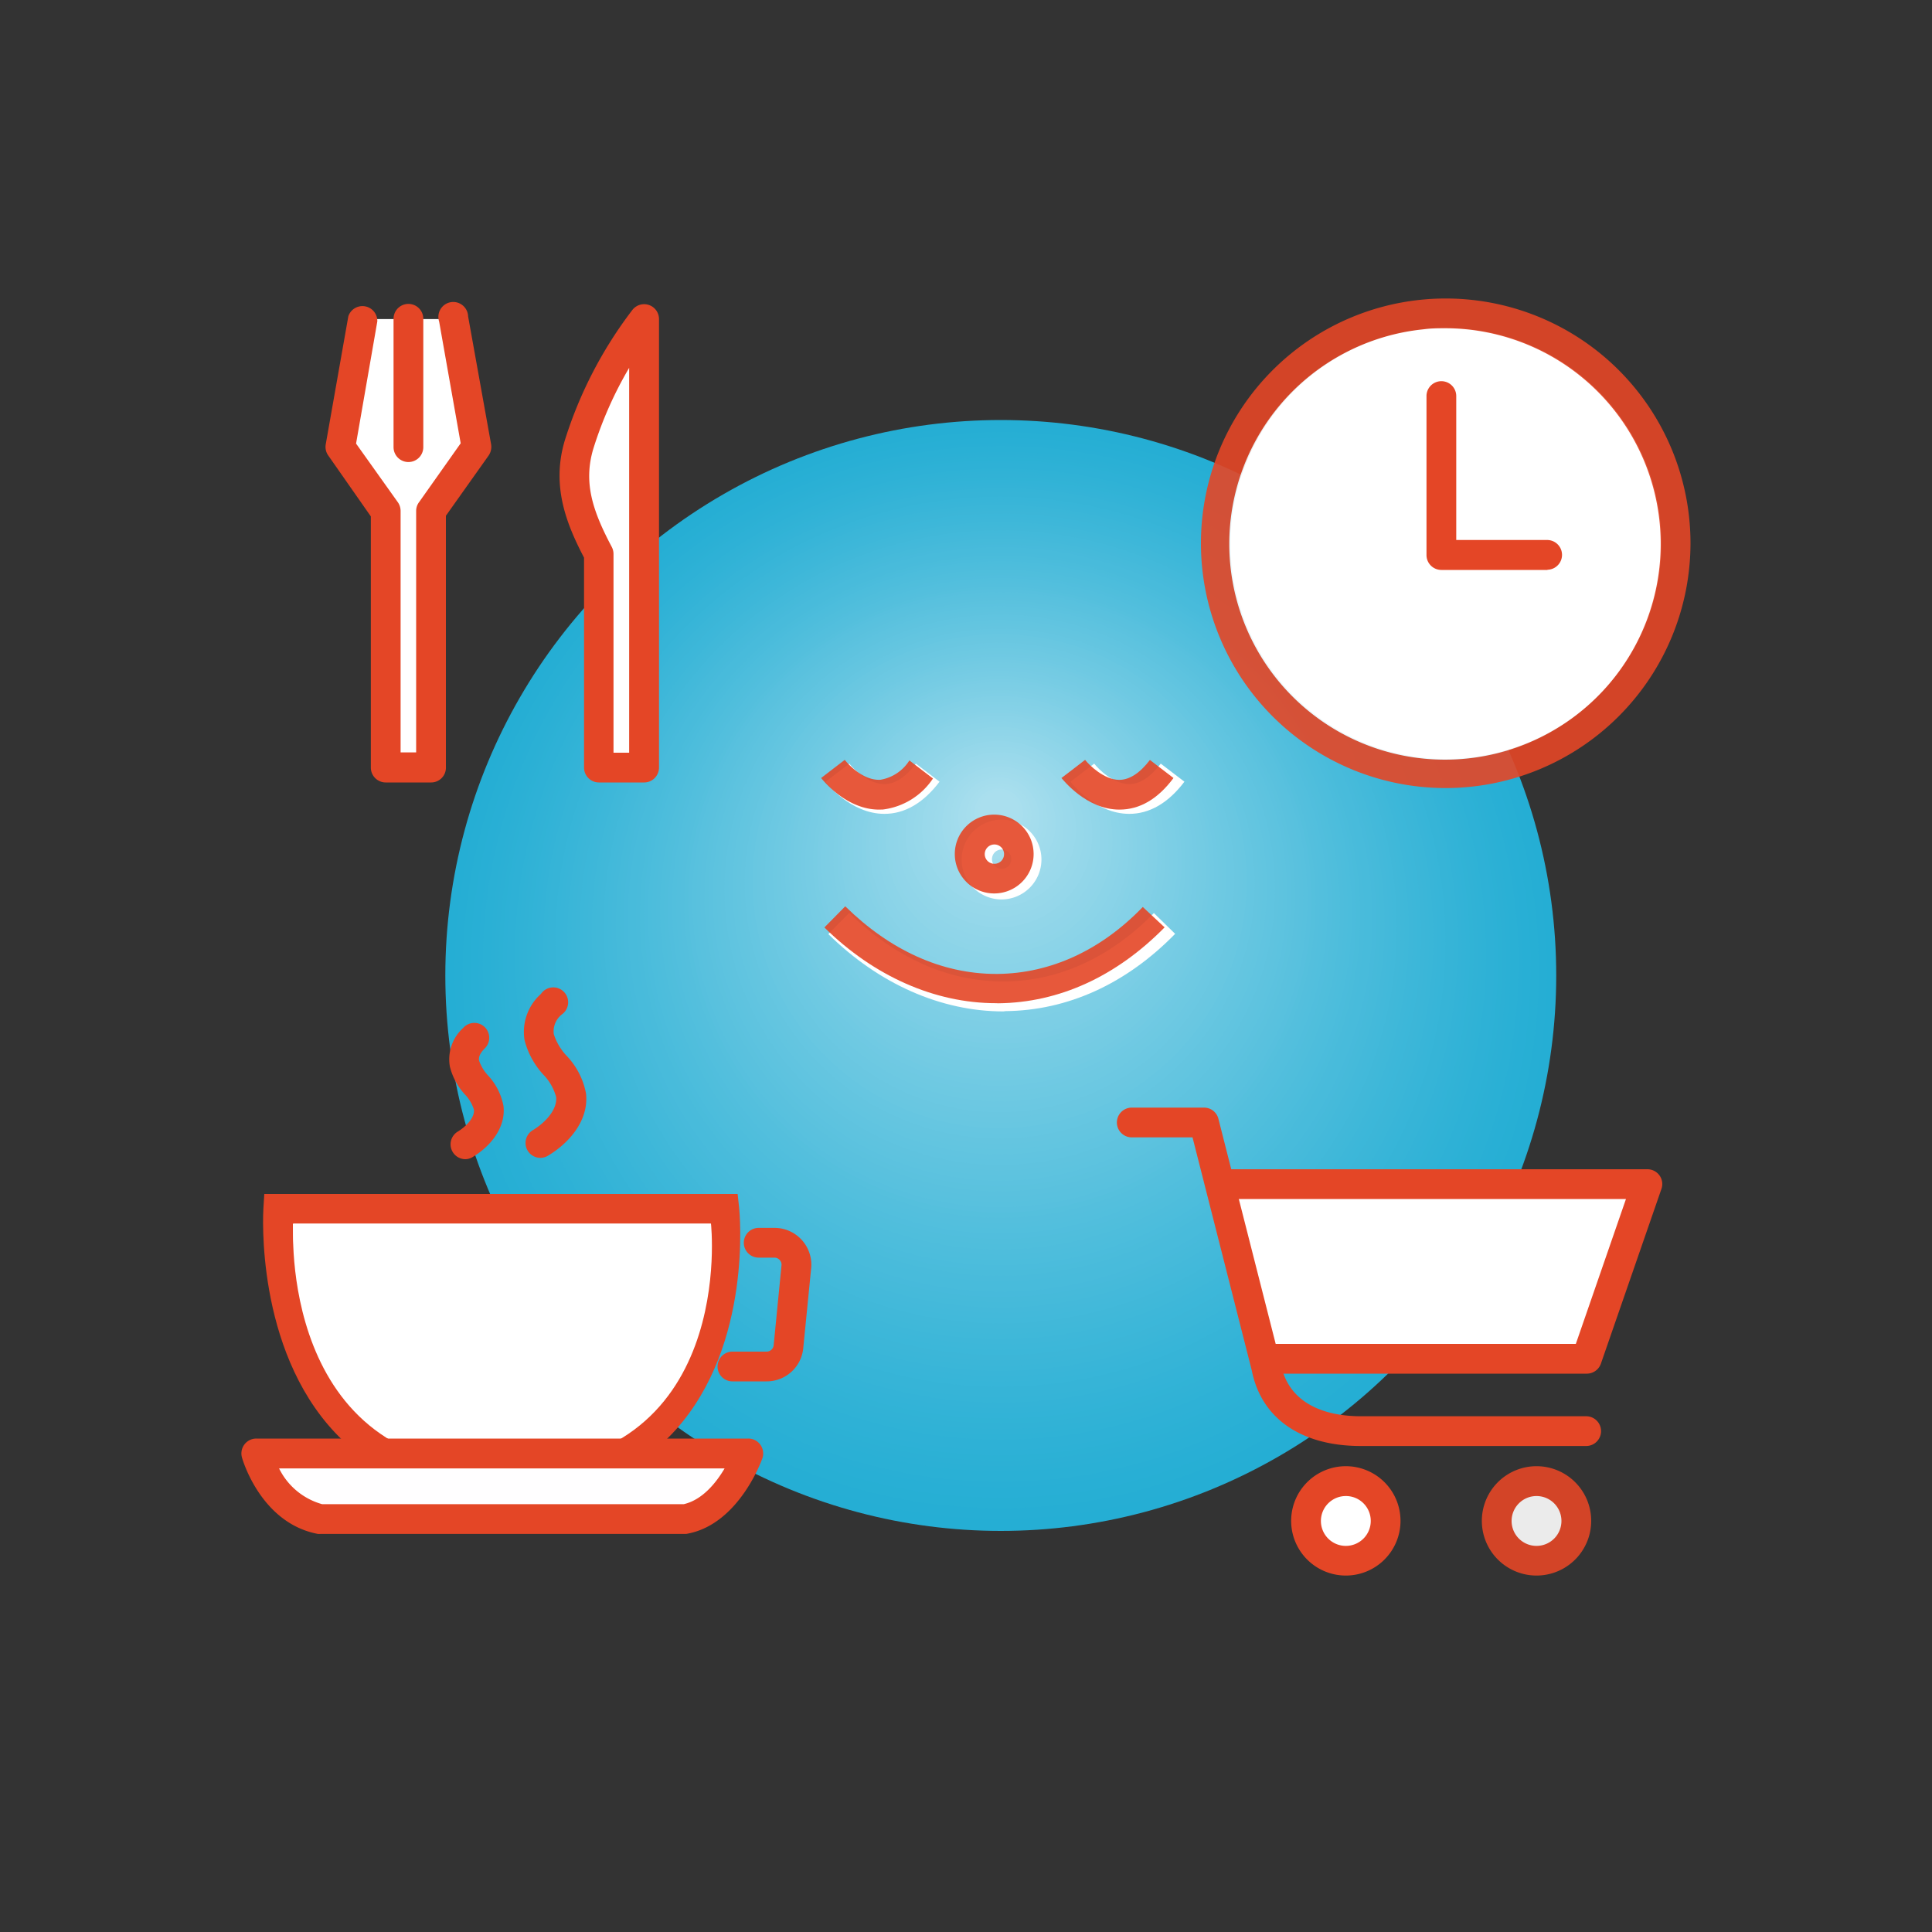 <svg xmlns="http://www.w3.org/2000/svg" xmlns:xlink="http://www.w3.org/1999/xlink" viewBox="0 0 200 200"><rect x="0" y="0" width="200" height="200" fill="#333333" stroke="none"/><defs><style>.cls-1{fill:none;}.cls-2{isolation:isolate;}.cls-3{clip-path:url(#clip-path);}.cls-4{fill:#25aed4;}.cls-5{fill:#26aed4;}.cls-6{fill:#27afd4;}.cls-7{fill:#28afd5;}.cls-8{fill:#29afd5;}.cls-9{fill:#2ab0d5;}.cls-10{fill:#2bb0d5;}.cls-11{fill:#2cb0d5;}.cls-12{fill:#2cb1d5;}.cls-13{fill:#2db1d6;}.cls-14{fill:#2eb1d6;}.cls-15{fill:#2fb2d6;}.cls-16{fill:#30b2d6;}.cls-17{fill:#31b2d6;}.cls-18{fill:#31b3d6;}.cls-19{fill:#32b3d7;}.cls-20{fill:#33b3d7;}.cls-21{fill:#34b3d7;}.cls-22{fill:#35b4d7;}.cls-23{fill:#36b4d7;}.cls-24{fill:#37b5d8;}.cls-25{fill:#38b5d8;}.cls-26{fill:#39b5d8;}.cls-27{fill:#3ab6d8;}.cls-28{fill:#3bb6d8;}.cls-29{fill:#3cb6d8;}.cls-30{fill:#3cb7d9;}.cls-31{fill:#3db7d9;}.cls-32{fill:#3eb7d9;}.cls-33{fill:#3fb8d9;}.cls-34{fill:#40b8d9;}.cls-35{fill:#41b8d9;}.cls-36{fill:#42b9da;}.cls-37{fill:#43b9da;}.cls-38{fill:#44b9da;}.cls-39{fill:#45bada;}.cls-40{fill:#46bada;}.cls-41{fill:#47badb;}.cls-42{fill:#48bbdb;}.cls-43{fill:#49bbdb;}.cls-44{fill:#4abcdb;}.cls-45{fill:#4bbcdc;}.cls-46{fill:#4cbddc;}.cls-47{fill:#4dbddc;}.cls-48{fill:#4ebddc;}.cls-49{fill:#4fbedc;}.cls-50{fill:#50bedc;}.cls-51{fill:#51bedd;}.cls-52{fill:#52bfdd;}.cls-53{fill:#53bfdd;}.cls-54{fill:#54bfdd;}.cls-55{fill:#55c0dd;}.cls-56{fill:#57c0de;}.cls-57{fill:#58c1de;}.cls-58{fill:#59c1de;}.cls-59{fill:#5ac1de;}.cls-60{fill:#5bc2de;}.cls-61{fill:#5cc2df;}.cls-62{fill:#5dc3df;}.cls-63{fill:#5ec3df;}.cls-64{fill:#5fc3df;}.cls-65{fill:#60c4e0;}.cls-66{fill:#61c4e0;}.cls-67{fill:#62c5e0;}.cls-68{fill:#63c5e0;}.cls-69{fill:#64c5e0;}.cls-70{fill:#65c6e1;}.cls-71{fill:#66c6e1;}.cls-72{fill:#68c7e1;}.cls-73{fill:#69c7e1;}.cls-74{fill:#6ac7e1;}.cls-75{fill:#6bc8e2;}.cls-76{fill:#6cc8e2;}.cls-77{fill:#6dc9e2;}.cls-78{fill:#6ec9e2;}.cls-79{fill:#6fc9e3;}.cls-80{fill:#70cae3;}.cls-81{fill:#72cae3;}.cls-82{fill:#73cbe3;}.cls-83{fill:#74cbe3;}.cls-84{fill:#75cbe4;}.cls-85{fill:#76cce4;}.cls-86{fill:#77cce4;}.cls-87{fill:#78cde4;}.cls-88{fill:#7acde5;}.cls-89{fill:#7bcee5;}.cls-90{fill:#7ccee5;}.cls-91{fill:#7dcee5;}.cls-92{fill:#7ecfe5;}.cls-93{fill:#7fcfe6;}.cls-94{fill:#81d0e6;}.cls-95{fill:#82d0e6;}.cls-96{fill:#83d1e6;}.cls-97{fill:#84d1e7;}.cls-98{fill:#85d1e7;}.cls-99{fill:#86d2e7;}.cls-100{fill:#88d2e7;}.cls-101{fill:#89d3e8;}.cls-102{fill:#8ad3e8;}.cls-103{fill:#8bd4e8;}.cls-104{fill:#8cd4e8;}.cls-105{fill:#8ed5e8;}.cls-106{fill:#8fd5e9;}.cls-107{fill:#90d5e9;}.cls-108{fill:#91d6e9;}.cls-109{fill:#92d6e9;}.cls-110{fill:#94d7ea;}.cls-111{fill:#95d7ea;}.cls-112{fill:#96d8ea;}.cls-113{fill:#97d8ea;}.cls-114{fill:#99d9eb;}.cls-115{fill:#9ad9eb;}.cls-116{fill:#9bd9eb;}.cls-117{fill:#9cdaeb;}.cls-118{fill:#9ddaec;}.cls-119{fill:#9fdbec;}.cls-120{fill:#a0dbec;}.cls-121{fill:#a1dcec;}.cls-122{fill:#a2dced;}.cls-123{fill:#a4dded;}.cls-124{fill:#a5dded;}.cls-125{fill:#a6deed;}.cls-126{fill:#a7deee;}.cls-127{fill:#a9dfee;}.cls-128{fill:#aadfee;}.cls-129{fill:#fff;}.cls-130,.cls-134{opacity:0.9;}.cls-131,.cls-134{mix-blend-mode:multiply;}.cls-132{fill:#e44626;}.cls-133{fill:#fffeff;}</style><clipPath id="clip-path"><circle class="cls-1" cx="103.6" cy="100.98" r="57.5"/></clipPath></defs><g class="cls-2"><g id="레이어_1" data-name="레이어 1"><g class="cls-3"><rect class="cls-4" x="46.1" y="43.48" width="115" height="115"/><circle class="cls-4" cx="103.6" cy="100.94" r="57.38"/><circle class="cls-4" cx="103.6" cy="100.82" r="56.96"/><circle class="cls-5" cx="103.6" cy="100.69" r="56.54"/><circle class="cls-5" cx="103.6" cy="100.56" r="56.12"/><circle class="cls-6" cx="103.6" cy="100.43" r="55.7"/><circle class="cls-6" cx="103.6" cy="100.3" r="55.28"/><circle class="cls-7" cx="103.59" cy="100.18" r="54.86"/><circle class="cls-7" cx="103.59" cy="100.05" r="54.44"/><circle class="cls-8" cx="103.59" cy="99.92" r="54.03"/><circle class="cls-9" cx="103.59" cy="99.79" r="53.61"/><circle class="cls-9" cx="103.59" cy="99.66" r="53.19"/><circle class="cls-10" cx="103.59" cy="99.54" r="52.77"/><circle class="cls-11" cx="103.58" cy="99.41" r="52.35"/><circle class="cls-12" cx="103.58" cy="99.28" r="51.93"/><circle class="cls-13" cx="103.58" cy="99.15" r="51.51"/><circle class="cls-14" cx="103.58" cy="99.02" r="51.1"/><circle class="cls-14" cx="103.58" cy="98.9" r="50.68"/><circle class="cls-15" cx="103.58" cy="98.77" r="50.26"/><circle class="cls-16" cx="103.57" cy="98.64" r="49.84"/><circle class="cls-17" cx="103.57" cy="98.51" r="49.42"/><circle class="cls-18" cx="103.57" cy="98.38" r="49"/><circle class="cls-19" cx="103.57" cy="98.26" r="48.58"/><circle class="cls-20" cx="103.57" cy="98.13" r="48.16"/><circle class="cls-21" cx="103.57" cy="98" r="47.75"/><circle class="cls-22" cx="103.57" cy="97.87" r="47.33"/><circle class="cls-23" cx="103.56" cy="97.74" r="46.91"/><circle class="cls-23" cx="103.56" cy="97.62" r="46.49"/><circle class="cls-24" cx="103.56" cy="97.49" r="46.07"/><circle class="cls-25" cx="103.56" cy="97.36" r="45.65"/><circle class="cls-26" cx="103.56" cy="97.23" r="45.23"/><circle class="cls-27" cx="103.56" cy="97.1" r="44.82"/><circle class="cls-28" cx="103.55" cy="96.98" r="44.4"/><circle class="cls-29" cx="103.55" cy="96.85" r="43.98"/><circle class="cls-30" cx="103.55" cy="96.72" r="43.56"/><circle class="cls-31" cx="103.55" cy="96.59" r="43.14"/><circle class="cls-32" cx="103.55" cy="96.46" r="42.72"/><circle class="cls-33" cx="103.55" cy="96.34" r="42.3"/><circle class="cls-34" cx="103.54" cy="96.21" r="41.88"/><circle class="cls-35" cx="103.54" cy="96.08" r="41.47"/><circle class="cls-36" cx="103.54" cy="95.95" r="41.05"/><circle class="cls-37" cx="103.54" cy="95.82" r="40.63"/><circle class="cls-38" cx="103.54" cy="95.69" r="40.21"/><circle class="cls-39" cx="103.54" cy="95.57" r="39.79"/><circle class="cls-40" cx="103.53" cy="95.44" r="39.37"/><circle class="cls-41" cx="103.53" cy="95.31" r="38.95"/><circle class="cls-42" cx="103.53" cy="95.18" r="38.54"/><circle class="cls-42" cx="103.53" cy="95.05" r="38.12"/><circle class="cls-43" cx="103.53" cy="94.93" r="37.7"/><circle class="cls-44" cx="103.53" cy="94.8" r="37.28"/><circle class="cls-45" cx="103.53" cy="94.67" r="36.86"/><circle class="cls-46" cx="103.52" cy="94.54" r="36.44"/><circle class="cls-47" cx="103.52" cy="94.41" r="36.02"/><circle class="cls-48" cx="103.52" cy="94.29" r="35.6"/><circle class="cls-49" cx="103.52" cy="94.16" r="35.19"/><circle class="cls-50" cx="103.52" cy="94.03" r="34.77"/><circle class="cls-51" cx="103.52" cy="93.9" r="34.35"/><circle class="cls-52" cx="103.51" cy="93.77" r="33.93"/><circle class="cls-53" cx="103.51" cy="93.65" r="33.51"/><circle class="cls-54" cx="103.51" cy="93.52" r="33.09"/><circle class="cls-55" cx="103.51" cy="93.39" r="32.67"/><circle class="cls-56" cx="103.51" cy="93.26" r="32.26"/><circle class="cls-57" cx="103.51" cy="93.13" r="31.84"/><circle class="cls-58" cx="103.5" cy="93.01" r="31.42"/><circle class="cls-59" cx="103.5" cy="92.88" r="31"/><circle class="cls-60" cx="103.5" cy="92.75" r="30.58"/><circle class="cls-61" cx="103.5" cy="92.62" r="30.16"/><circle class="cls-62" cx="103.5" cy="92.49" r="29.74"/><circle class="cls-63" cx="103.5" cy="92.37" r="29.32"/><circle class="cls-64" cx="103.49" cy="92.24" r="28.91"/><circle class="cls-65" cx="103.49" cy="92.11" r="28.49"/><circle class="cls-66" cx="103.49" cy="91.98" r="28.07"/><circle class="cls-67" cx="103.49" cy="91.85" r="27.65"/><circle class="cls-68" cx="103.49" cy="91.73" r="27.23"/><circle class="cls-69" cx="103.49" cy="91.6" r="26.81"/><circle class="cls-70" cx="103.49" cy="91.47" r="26.39"/><circle class="cls-71" cx="103.48" cy="91.34" r="25.98"/><circle class="cls-72" cx="103.48" cy="91.21" r="25.56"/><circle class="cls-73" cx="103.48" cy="91.09" r="25.14"/><circle class="cls-74" cx="103.48" cy="90.96" r="24.72"/><circle class="cls-75" cx="103.48" cy="90.83" r="24.3"/><circle class="cls-76" cx="103.48" cy="90.7" r="23.88"/><circle class="cls-77" cx="103.47" cy="90.57" r="23.46"/><circle class="cls-78" cx="103.47" cy="90.45" r="23.04"/><circle class="cls-79" cx="103.47" cy="90.32" r="22.63"/><circle class="cls-80" cx="103.47" cy="90.19" r="22.21"/><circle class="cls-81" cx="103.47" cy="90.06" r="21.79"/><circle class="cls-82" cx="103.47" cy="89.93" r="21.37"/><circle class="cls-83" cx="103.46" cy="89.81" r="20.95"/><circle class="cls-84" cx="103.46" cy="89.68" r="20.53"/><circle class="cls-85" cx="103.46" cy="89.55" r="20.11"/><circle class="cls-86" cx="103.46" cy="89.42" r="19.7"/><circle class="cls-87" cx="103.46" cy="89.29" r="19.28"/><circle class="cls-88" cx="103.46" cy="89.17" r="18.86"/><circle class="cls-89" cx="103.46" cy="89.04" r="18.44"/><circle class="cls-90" cx="103.45" cy="88.91" r="18.02"/><circle class="cls-91" cx="103.45" cy="88.78" r="17.6"/><circle class="cls-92" cx="103.45" cy="88.65" r="17.18"/><circle class="cls-93" cx="103.45" cy="88.53" r="16.76"/><circle class="cls-94" cx="103.45" cy="88.4" r="16.35"/><circle class="cls-95" cx="103.45" cy="88.27" r="15.93"/><circle class="cls-96" cx="103.44" cy="88.14" r="15.51"/><circle class="cls-97" cx="103.44" cy="88.01" r="15.09"/><circle class="cls-98" cx="103.44" cy="87.89" r="14.67"/><circle class="cls-99" cx="103.44" cy="87.76" r="14.25"/><circle class="cls-100" cx="103.44" cy="87.63" r="13.83"/><circle class="cls-101" cx="103.44" cy="87.5" r="13.42"/><circle class="cls-102" cx="103.43" cy="87.37" r="13"/><circle class="cls-103" cx="103.43" cy="87.25" r="12.58"/><circle class="cls-104" cx="103.43" cy="87.12" r="12.16"/><circle class="cls-105" cx="103.43" cy="86.99" r="11.74"/><circle class="cls-106" cx="103.43" cy="86.86" r="11.32"/><circle class="cls-107" cx="103.43" cy="86.73" r="10.9"/><circle class="cls-108" cx="103.42" cy="86.61" r="10.48"/><circle class="cls-109" cx="103.42" cy="86.48" r="10.07"/><circle class="cls-110" cx="103.42" cy="86.35" r="9.65"/><circle class="cls-111" cx="103.42" cy="86.22" r="9.23"/><circle class="cls-112" cx="103.42" cy="86.09" r="8.81"/><circle class="cls-113" cx="103.42" cy="85.97" r="8.39"/><circle class="cls-114" cx="103.42" cy="85.84" r="7.97"/><circle class="cls-115" cx="103.41" cy="85.71" r="7.55"/><circle class="cls-116" cx="103.41" cy="85.58" r="7.14"/><circle class="cls-117" cx="103.41" cy="85.45" r="6.72"/><circle class="cls-118" cx="103.41" cy="85.33" r="6.3"/><circle class="cls-119" cx="103.41" cy="85.2" r="5.88"/><circle class="cls-120" cx="103.41" cy="85.07" r="5.46"/><circle class="cls-121" cx="103.4" cy="84.94" r="5.04"/><circle class="cls-122" cx="103.4" cy="84.81" r="4.62"/><circle class="cls-123" cx="103.4" cy="84.68" r="4.2"/><circle class="cls-124" cx="103.4" cy="84.56" r="3.79"/><circle class="cls-125" cx="103.4" cy="84.43" r="3.37"/><circle class="cls-126" cx="103.4" cy="84.3" r="2.95"/><circle class="cls-127" cx="103.39" cy="84.17" r="2.53"/><circle class="cls-128" cx="103.39" cy="84.04" r="2.11"/></g><path class="cls-129" d="M103.87,104.7c-6.45,0-12.87-2.83-18.12-8l2.16-2.2c4.73,4.65,10.24,7.1,15.94,7.1h.21c5.6-.06,10.92-2.51,15.39-7.08l2.2,2.15c-5.05,5.17-11.12,7.94-17.56,8Z"/><path class="cls-129" d="M91.55,84.25h0c-3.5,0-6-3.19-6.08-3.33l2.45-1.87c.46.59,2,2.12,3.63,2.12h0c1.1,0,2.2-.72,3.26-2.12l2.45,1.87C95.59,83.13,93.66,84.25,91.55,84.25Z"/><path class="cls-129" d="M116.9,84.25h0c-3.5,0-6-3.19-6.08-3.33l2.45-1.87c.46.59,2,2.12,3.63,2.12h0c1.1,0,2.2-.72,3.26-2.12l2.45,1.87C120.94,83.13,119,84.25,116.9,84.25Z"/><path class="cls-129" d="M103.69,93.11A4.13,4.13,0,1,1,107.81,89,4.14,4.14,0,0,1,103.69,93.11Zm0-5.17a1,1,0,1,0,1,1A1,1,0,0,0,103.69,87.94Z"/><g class="cls-130"><g class="cls-131"><path class="cls-132" d="M103.11,103.85c-6.32,0-12.63-2.78-17.77-7.84l2.16-2.19c4.63,4.55,10,7,15.6,7h.2c5.48-.06,10.69-2.46,15-6.93L120.56,96c-5,5.08-10.91,7.79-17.22,7.86Z"/></g><g class="cls-131"><path class="cls-132" d="M91,83.81c-3.44,0-5.87-3.13-6-3.27l2.45-1.88c.47.61,2,2.16,3.69,2.06a4.4,4.4,0,0,0,3-2l2.44,1.87A7.3,7.3,0,0,1,91.4,83.8Z"/></g><g class="cls-131"><path class="cls-132" d="M115.88,83.81c-3.44,0-5.87-3.14-6-3.27l2.45-1.87-1.22.93,1.22-.94c.45.58,2,2.07,3.53,2.07h0c1.07,0,2.14-.7,3.18-2.06l2.44,1.87C119.86,82.71,118,83.81,115.88,83.81Z"/></g><g class="cls-131"><path class="cls-132" d="M102.94,92.49A4.08,4.08,0,1,1,107,88.41,4.08,4.08,0,0,1,102.94,92.49Zm0-5.07a1,1,0,1,0,1,1A1,1,0,0,0,102.94,87.42Z"/></g></g><path class="cls-129" d="M147.37,34.08a21.67,21.67,0,0,1,2.29-.12,22.3,22.3,0,1,1-2.29.12"/><g class="cls-131"><path class="cls-129" d="M75,125.14s3,28.39-23.11,28.39c-24.89,0-23.11-28.39-23.11-28.39Z"/><path class="cls-132" d="M51.91,155.07c-7.22,0-13-2.28-17.24-6.78-8.22-8.74-7.44-22.66-7.4-23.25l.09-1.44h49l.15,1.38c.06.57,1.39,14.15-6.53,23C65.76,152.67,59.66,155.07,51.91,155.07ZM30.32,126.68c0,3.63.74,13.28,6.61,19.52,3.61,3.84,8.65,5.79,15,5.79,6.84,0,12.16-2.06,15.82-6.12,5.64-6.27,5.94-15.68,5.83-19.19Z"/></g><g class="cls-131"><path class="cls-132" d="M79.35,143H75.82a1.54,1.54,0,0,1,0-3.08h3.53a.74.74,0,0,0,.74-.66L80.9,131a.7.7,0,0,0-.19-.57.72.72,0,0,0-.54-.24H78.54a1.54,1.54,0,0,1,0-3.08h1.63a3.81,3.81,0,0,1,3.8,4.19l-.82,8.28A3.8,3.8,0,0,1,79.35,143Z"/></g><g class="cls-131"><path class="cls-132" d="M48.18,120a1.54,1.54,0,0,1-.79-2.86c.87-.53,1.76-1.45,1.67-2.27a4,4,0,0,0-.94-1.58,6.61,6.61,0,0,1-1.55-2.88,4.38,4.38,0,0,1,1.38-4,1.54,1.54,0,1,1,2.2,2.15c-.66.68-.58,1.09-.55,1.25a4.31,4.31,0,0,0,.94,1.54,6.41,6.41,0,0,1,1.58,3.14c.26,2.32-1.45,4.24-3.15,5.26A1.5,1.5,0,0,1,48.18,120Z"/></g><g class="cls-131"><path class="cls-132" d="M55.94,119.86a1.54,1.54,0,0,1-.79-2.86c1.31-.79,2.56-2.15,2.42-3.44a5.33,5.33,0,0,0-1.33-2.32,8.35,8.35,0,0,1-1.94-3.57A5.27,5.27,0,0,1,56,102.89,1.54,1.54,0,1,1,58.18,105a2.23,2.23,0,0,0-.85,2.06,5.88,5.88,0,0,0,1.33,2.24,7.71,7.71,0,0,1,2,3.88c.33,2.82-1.79,5.17-3.89,6.43A1.52,1.52,0,0,1,55.94,119.86Z"/></g><polyline class="cls-129" points="37.58 33.03 35.23 46.29 39.93 52.92 39.93 79.45 44.62 79.45 44.62 52.92 49.32 46.29 46.97 33.03"/><path class="cls-132" d="M44.62,81H39.93a1.54,1.54,0,0,1-1.54-1.54v-26L34,47.18A1.54,1.54,0,0,1,33.72,46l2.34-13.26a1.54,1.54,0,0,1,3,.53L36.86,45.92,41.19,52a1.57,1.57,0,0,1,.28.89v25h1.61v-25a1.5,1.5,0,0,1,.29-.89l4.32-6.11L45.46,33.29a1.54,1.54,0,1,1,3-.53L50.84,46a1.59,1.59,0,0,1-.26,1.16l-4.42,6.23v26A1.53,1.53,0,0,1,44.62,81Z"/><path class="cls-132" d="M42.28,47.83a1.54,1.54,0,0,1-1.54-1.54V33a1.54,1.54,0,1,1,3.08,0V46.29A1.54,1.54,0,0,1,42.28,47.83Z"/><g class="cls-131"><path class="cls-129" d="M62,79.45h4.7V47.79c0-4.92,0-9.85,0-14.77a42.27,42.27,0,0,0-6.72,13c-1.26,4.13.06,7.55,2,11.28Z"/><path class="cls-132" d="M66.67,81H62a1.54,1.54,0,0,1-1.54-1.54V57.73c-1.76-3.38-3.42-7.35-2-12.11a43.66,43.66,0,0,1,7-13.53,1.54,1.54,0,0,1,2.76.93c0,3.83,0,7.66,0,11.49V79.45A1.54,1.54,0,0,1,66.67,81Zm-3.16-3.08h1.62V38.08a39.94,39.94,0,0,0-3.73,8.44c-1,3.44-.08,6.31,1.93,10.1a1.58,1.58,0,0,1,.18.73Z"/></g><circle class="cls-129" cx="139.32" cy="157.44" r="4.12"/><path class="cls-132" d="M139.32,163.1a5.66,5.66,0,1,1,5.66-5.66A5.66,5.66,0,0,1,139.32,163.1Zm0-8.23a2.58,2.58,0,1,0,2.58,2.57A2.57,2.57,0,0,0,139.32,154.87Z"/><g class="cls-130"><circle class="cls-129" cx="159.06" cy="157.44" r="4.12"/><path class="cls-132" d="M159.06,163.1a5.66,5.66,0,1,1,5.66-5.66A5.66,5.66,0,0,1,159.06,163.1Zm0-8.23a2.58,2.58,0,1,0,2.58,2.57A2.58,2.58,0,0,0,159.06,154.87Z"/></g><path class="cls-133" d="M70.49,155.69a7.36,7.36,0,0,0,4.63-3.79H28.78s2.17,3.92,5.14,3.92Z"/><path class="cls-129" d="M73.6,126.67S76.41,151.94,52,151.94c-23.31,0-21.64-25.27-21.64-25.27Z"/><g class="cls-131"><path class="cls-133" d="M71,157.25c4.42-.87,6.52-6.78,6.52-6.78H26.54s1.66,5.83,6.65,6.78Z"/><path class="cls-132" d="M71,158.79H33.19a1.43,1.43,0,0,1-.29,0c-5.85-1.11-7.76-7.59-7.84-7.87a1.54,1.54,0,0,1,1.48-2H77.47a1.52,1.52,0,0,1,1.25.65,1.55,1.55,0,0,1,.2,1.4c-.1.28-2.45,6.75-7.67,7.78A1.53,1.53,0,0,1,71,158.79Zm-37.61-3.08H70.79c1.94-.45,3.36-2.24,4.22-3.7H28.89A7.09,7.09,0,0,0,33.34,155.71Z"/></g><polygon class="cls-129" points="128.3 124.14 170.75 124.14 164.73 139.1 132.07 139.1 128.3 124.14"/><g class="cls-134"><path class="cls-129" d="M147.21,32.56c.81-.08,1.62-.12,2.45-.12a23.73,23.73,0,1,1-2.45.12"/><path class="cls-132" d="M149.66,81.58A25.34,25.34,0,1,1,175,56.24,25.37,25.37,0,0,1,149.66,81.58Zm0-47.6c-.77,0-1.54,0-2.29.11h0a22.33,22.33,0,1,0,2.29-.11Zm-2.45-1.42h0Z"/></g><polyline class="cls-129" points="149.26 41.04 149.26 57.48 160.21 57.48"/><path class="cls-132" d="M160.21,59h-11a1.54,1.54,0,0,1-1.54-1.54V41a1.54,1.54,0,0,1,3.08,0v14.9h9.41a1.54,1.54,0,1,1,0,3.08Z"/><g class="cls-131"><polyline class="cls-129" points="131.06 140.66 164.22 140.66 170.49 122.58 126.27 122.58"/><path class="cls-132" d="M164.22,142.2H131.06a1.54,1.54,0,0,1,0-3.08h32.07l5.19-15h-42a1.54,1.54,0,0,1,0-3.08h44.22a1.54,1.54,0,0,1,1.25.64,1.52,1.52,0,0,1,.2,1.4l-6.26,18.07A1.55,1.55,0,0,1,164.22,142.2Z"/></g><g class="cls-131"><path class="cls-132" d="M164.2,149.69H140.88c-6.2,0-10.32-2.86-11.3-7.84l-6.13-24.11h-6.29a1.54,1.54,0,0,1,0-3.08h7.48a1.53,1.53,0,0,1,1.49,1.16l6.45,25.35c.94,4.74,5.6,5.44,8.3,5.44H164.2a1.54,1.54,0,1,1,0,3.08Z"/></g></g></g></svg>